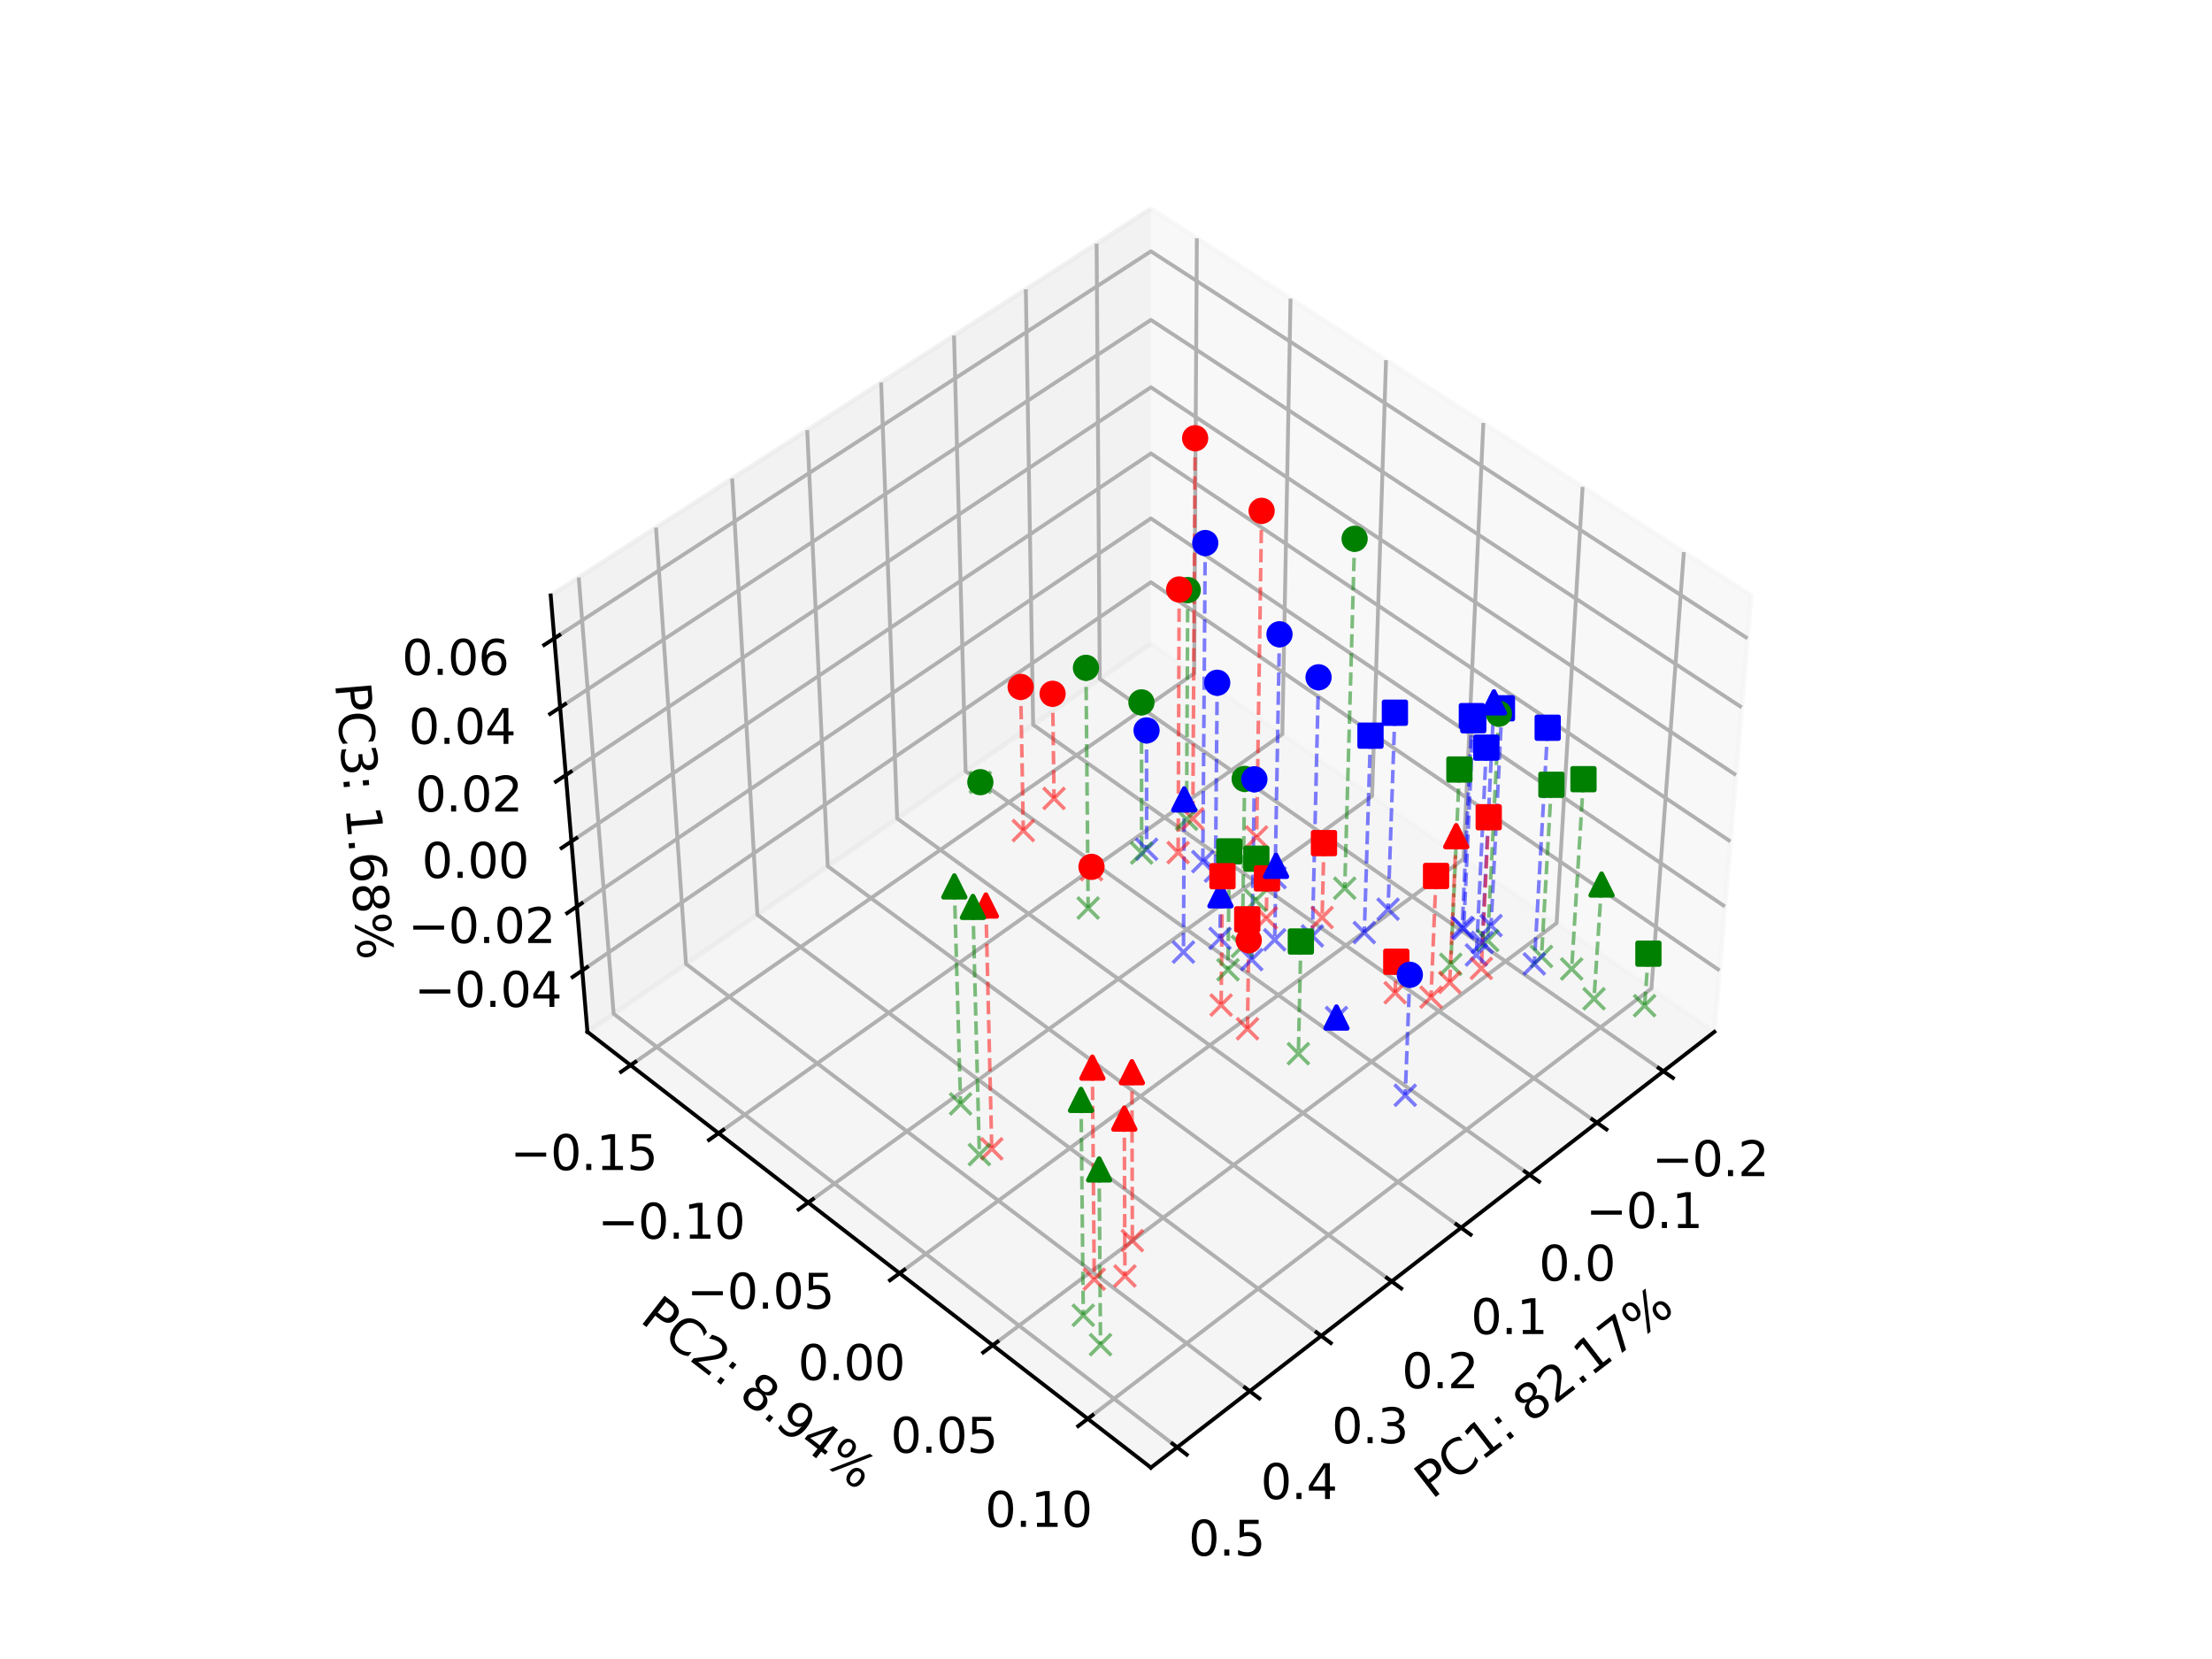 <?xml version="1.0" encoding="utf-8" standalone="no"?>
<!DOCTYPE svg PUBLIC "-//W3C//DTD SVG 1.1//EN"
  "http://www.w3.org/Graphics/SVG/1.1/DTD/svg11.dtd">
<svg xmlns:xlink="http://www.w3.org/1999/xlink" width="460.8pt" height="345.6pt" viewBox="0 0 460.8 345.6" xmlns="http://www.w3.org/2000/svg" version="1.1">
 <defs>
  <style type="text/css">*{stroke-linejoin: round; stroke-linecap: butt}</style>
 </defs>
 <g id="figure_1">
  <g id="patch_1">
   <path d="M 0 345.6 
L 460.8 345.6 
L 460.8 0 
L 0 0 
z
" style="fill: #ffffff"/>
  </g>
  <g id="patch_2">
   <path d="M 103.104 307.584 
L 369.216 307.584 
L 369.216 41.472 
L 103.104 41.472 
z
" style="fill: #ffffff"/>
  </g>
  <g id="pane3d_1">
   <g id="patch_3">
    <path d="M 239.756 134.075 
L 357.138 214.95 
L 364.79 124.044 
L 239.756 43.466 
" style="fill: #f2f2f2; opacity: 0.5; stroke: #f2f2f2; stroke-linejoin: miter"/>
   </g>
  </g>
  <g id="pane3d_2">
   <g id="patch_4">
    <path d="M 239.756 134.075 
L 122.374 214.95 
L 114.722 124.044 
L 239.756 43.466 
" style="fill: #e6e6e6; opacity: 0.5; stroke: #e6e6e6; stroke-linejoin: miter"/>
   </g>
  </g>
  <g id="pane3d_3">
   <g id="patch_5">
    <path d="M 239.756 134.075 
L 122.374 214.95 
L 239.756 305.73 
L 357.138 214.95 
" style="fill: #ececec; opacity: 0.5; stroke: #ececec; stroke-linejoin: miter"/>
   </g>
  </g>
  <g id="grid3d_1">
   <g id="Line3DCollection_1">
    <path d="M 346.516 223.165 
L 229.102 141.416 
L 228.444 50.756 
" style="fill: none; stroke: #b0b0b0; stroke-width: 0.8"/>
    <path d="M 332.67 233.873 
L 215.224 150.978 
L 213.698 60.259 
" style="fill: none; stroke: #b0b0b0; stroke-width: 0.8"/>
    <path d="M 318.624 244.736 
L 201.156 160.671 
L 198.737 69.901 
" style="fill: none; stroke: #b0b0b0; stroke-width: 0.8"/>
    <path d="M 304.373 255.757 
L 186.894 170.497 
L 183.558 79.683 
" style="fill: none; stroke: #b0b0b0; stroke-width: 0.8"/>
    <path d="M 289.913 266.94 
L 172.435 180.459 
L 168.155 89.609 
" style="fill: none; stroke: #b0b0b0; stroke-width: 0.8"/>
    <path d="M 275.239 278.288 
L 157.775 190.56 
L 152.524 99.683 
" style="fill: none; stroke: #b0b0b0; stroke-width: 0.8"/>
    <path d="M 260.346 289.806 
L 142.908 200.803 
L 136.658 109.907 
" style="fill: none; stroke: #b0b0b0; stroke-width: 0.8"/>
    <path d="M 245.23 301.496 
L 127.831 211.191 
L 120.554 120.286 
" style="fill: none; stroke: #b0b0b0; stroke-width: 0.8"/>
   </g>
  </g>
  <g id="grid3d_2">
   <g id="Line3DCollection_2">
    <path d="M 249.327 49.634 
L 248.771 140.287 
L 131.362 221.901 
" style="fill: none; stroke: #b0b0b0; stroke-width: 0.8"/>
    <path d="M 268.842 62.211 
L 267.137 152.94 
L 149.685 236.071 
" style="fill: none; stroke: #b0b0b0; stroke-width: 0.8"/>
    <path d="M 288.734 75.029 
L 285.835 165.823 
L 168.36 250.514 
" style="fill: none; stroke: #b0b0b0; stroke-width: 0.8"/>
    <path d="M 309.012 88.098 
L 304.876 178.942 
L 187.398 265.237 
" style="fill: none; stroke: #b0b0b0; stroke-width: 0.8"/>
    <path d="M 329.689 101.423 
L 324.269 192.304 
L 206.808 280.249 
" style="fill: none; stroke: #b0b0b0; stroke-width: 0.8"/>
    <path d="M 350.777 115.013 
L 344.024 205.914 
L 226.603 295.557 
" style="fill: none; stroke: #b0b0b0; stroke-width: 0.8"/>
   </g>
  </g>
  <g id="grid3d_3">
   <g id="Line3DCollection_3">
    <path d="M 121.298 202.159 
L 239.756 121.287 
L 358.215 202.159 
" style="fill: none; stroke: #b0b0b0; stroke-width: 0.8"/>
    <path d="M 120.177 188.848 
L 239.756 107.993 
L 359.335 188.848 
" style="fill: none; stroke: #b0b0b0; stroke-width: 0.8"/>
    <path d="M 119.035 175.283 
L 239.756 94.459 
L 360.477 175.283 
" style="fill: none; stroke: #b0b0b0; stroke-width: 0.8"/>
    <path d="M 117.871 161.456 
L 239.756 80.678 
L 361.641 161.456 
" style="fill: none; stroke: #b0b0b0; stroke-width: 0.8"/>
    <path d="M 116.685 147.36 
L 239.756 66.645 
L 362.828 147.36 
" style="fill: none; stroke: #b0b0b0; stroke-width: 0.8"/>
    <path d="M 115.475 132.987 
L 239.756 52.351 
L 364.038 132.987 
" style="fill: none; stroke: #b0b0b0; stroke-width: 0.8"/>
   </g>
  </g>
  <g id="axis3d_1">
   <g id="line2d_1">
    <path d="M 357.138 214.95 
L 239.756 305.73 
" style="fill: none; stroke: #000000; stroke-width: 0.8; stroke-linecap: square"/>
   </g>
   <g id="xtick_1">
    <g id="line2d_2">
     <path d="M 345.522 222.473 
L 348.505 224.55 
" style="fill: none; stroke: #000000; stroke-width: 0.8; stroke-linecap: square"/>
    </g>
    <g id="text_1">
     <!-- −0.2 -->
     <g transform="translate(344.134 245.014) scale(0.1 -0.1)">
      <defs>
       <path id="DejaVuSans-2212" d="M 678 2272 
L 4684 2272 
L 4684 1741 
L 678 1741 
L 678 2272 
z
" transform="scale(0.016)"/>
       <path id="DejaVuSans-30" d="M 2034 4250 
Q 1547 4250 1301 3770 
Q 1056 3291 1056 2328 
Q 1056 1369 1301 889 
Q 1547 409 2034 409 
Q 2525 409 2770 889 
Q 3016 1369 3016 2328 
Q 3016 3291 2770 3770 
Q 2525 4250 2034 4250 
z
M 2034 4750 
Q 2819 4750 3233 4129 
Q 3647 3509 3647 2328 
Q 3647 1150 3233 529 
Q 2819 -91 2034 -91 
Q 1250 -91 836 529 
Q 422 1150 422 2328 
Q 422 3509 836 4129 
Q 1250 4750 2034 4750 
z
" transform="scale(0.016)"/>
       <path id="DejaVuSans-2e" d="M 684 794 
L 1344 794 
L 1344 0 
L 684 0 
L 684 794 
z
" transform="scale(0.016)"/>
       <path id="DejaVuSans-32" d="M 1228 531 
L 3431 531 
L 3431 0 
L 469 0 
L 469 531 
Q 828 903 1448 1529 
Q 2069 2156 2228 2338 
Q 2531 2678 2651 2914 
Q 2772 3150 2772 3378 
Q 2772 3750 2511 3984 
Q 2250 4219 1831 4219 
Q 1534 4219 1204 4116 
Q 875 4013 500 3803 
L 500 4441 
Q 881 4594 1212 4672 
Q 1544 4750 1819 4750 
Q 2544 4750 2975 4387 
Q 3406 4025 3406 3419 
Q 3406 3131 3298 2873 
Q 3191 2616 2906 2266 
Q 2828 2175 2409 1742 
Q 1991 1309 1228 531 
z
" transform="scale(0.016)"/>
      </defs>
      <use xlink:href="#DejaVuSans-2212"/>
      <use xlink:href="#DejaVuSans-30" x="83.789"/>
      <use xlink:href="#DejaVuSans-2e" x="147.412"/>
      <use xlink:href="#DejaVuSans-32" x="179.199"/>
     </g>
    </g>
   </g>
   <g id="xtick_2">
    <g id="line2d_3">
     <path d="M 331.676 233.171 
L 334.661 235.278 
" style="fill: none; stroke: #000000; stroke-width: 0.8; stroke-linecap: square"/>
    </g>
    <g id="text_2">
     <!-- −0.1 -->
     <g transform="translate(330.362 255.821) scale(0.1 -0.1)">
      <defs>
       <path id="DejaVuSans-31" d="M 794 531 
L 1825 531 
L 1825 4091 
L 703 3866 
L 703 4441 
L 1819 4666 
L 2450 4666 
L 2450 531 
L 3481 531 
L 3481 0 
L 794 0 
L 794 531 
z
" transform="scale(0.016)"/>
      </defs>
      <use xlink:href="#DejaVuSans-2212"/>
      <use xlink:href="#DejaVuSans-30" x="83.789"/>
      <use xlink:href="#DejaVuSans-2e" x="147.412"/>
      <use xlink:href="#DejaVuSans-31" x="179.199"/>
     </g>
    </g>
   </g>
   <g id="xtick_3">
    <g id="line2d_4">
     <path d="M 317.629 244.024 
L 320.616 246.161 
" style="fill: none; stroke: #000000; stroke-width: 0.8; stroke-linecap: square"/>
    </g>
    <g id="text_3">
     <!-- 0.0 -->
     <g transform="translate(320.581 266.785) scale(0.1 -0.1)">
      <use xlink:href="#DejaVuSans-30"/>
      <use xlink:href="#DejaVuSans-2e" x="63.623"/>
      <use xlink:href="#DejaVuSans-30" x="95.41"/>
     </g>
    </g>
   </g>
   <g id="xtick_4">
    <g id="line2d_5">
     <path d="M 303.378 255.035 
L 306.366 257.203 
" style="fill: none; stroke: #000000; stroke-width: 0.8; stroke-linecap: square"/>
    </g>
    <g id="text_4">
     <!-- 0.1 -->
     <g transform="translate(306.407 277.908) scale(0.1 -0.1)">
      <use xlink:href="#DejaVuSans-30"/>
      <use xlink:href="#DejaVuSans-2e" x="63.623"/>
      <use xlink:href="#DejaVuSans-31" x="95.41"/>
     </g>
    </g>
   </g>
   <g id="xtick_5">
    <g id="line2d_6">
     <path d="M 288.917 266.207 
L 291.907 268.408 
" style="fill: none; stroke: #000000; stroke-width: 0.8; stroke-linecap: square"/>
    </g>
    <g id="text_5">
     <!-- 0.2 -->
     <g transform="translate(292.024 289.194) scale(0.1 -0.1)">
      <use xlink:href="#DejaVuSans-30"/>
      <use xlink:href="#DejaVuSans-2e" x="63.623"/>
      <use xlink:href="#DejaVuSans-32" x="95.41"/>
     </g>
    </g>
   </g>
   <g id="xtick_6">
    <g id="line2d_7">
     <path d="M 274.243 277.545 
L 277.233 279.778 
" style="fill: none; stroke: #000000; stroke-width: 0.8; stroke-linecap: square"/>
    </g>
    <g id="text_6">
     <!-- 0.3 -->
     <g transform="translate(277.429 300.648) scale(0.1 -0.1)">
      <defs>
       <path id="DejaVuSans-33" d="M 2597 2516 
Q 3050 2419 3304 2112 
Q 3559 1806 3559 1356 
Q 3559 666 3084 287 
Q 2609 -91 1734 -91 
Q 1441 -91 1130 -33 
Q 819 25 488 141 
L 488 750 
Q 750 597 1062 519 
Q 1375 441 1716 441 
Q 2309 441 2620 675 
Q 2931 909 2931 1356 
Q 2931 1769 2642 2001 
Q 2353 2234 1838 2234 
L 1294 2234 
L 1294 2753 
L 1863 2753 
Q 2328 2753 2575 2939 
Q 2822 3125 2822 3475 
Q 2822 3834 2567 4026 
Q 2313 4219 1838 4219 
Q 1578 4219 1281 4162 
Q 984 4106 628 3988 
L 628 4550 
Q 988 4650 1302 4700 
Q 1616 4750 1894 4750 
Q 2613 4750 3031 4423 
Q 3450 4097 3450 3541 
Q 3450 3153 3228 2886 
Q 3006 2619 2597 2516 
z
" transform="scale(0.016)"/>
      </defs>
      <use xlink:href="#DejaVuSans-30"/>
      <use xlink:href="#DejaVuSans-2e" x="63.623"/>
      <use xlink:href="#DejaVuSans-33" x="95.41"/>
     </g>
    </g>
   </g>
   <g id="xtick_7">
    <g id="line2d_8">
     <path d="M 259.35 289.051 
L 262.341 291.318 
" style="fill: none; stroke: #000000; stroke-width: 0.8; stroke-linecap: square"/>
    </g>
    <g id="text_7">
     <!-- 0.4 -->
     <g transform="translate(262.617 312.272) scale(0.1 -0.1)">
      <defs>
       <path id="DejaVuSans-34" d="M 2419 4116 
L 825 1625 
L 2419 1625 
L 2419 4116 
z
M 2253 4666 
L 3047 4666 
L 3047 1625 
L 3713 1625 
L 3713 1100 
L 3047 1100 
L 3047 0 
L 2419 0 
L 2419 1100 
L 313 1100 
L 313 1709 
L 2253 4666 
z
" transform="scale(0.016)"/>
      </defs>
      <use xlink:href="#DejaVuSans-30"/>
      <use xlink:href="#DejaVuSans-2e" x="63.623"/>
      <use xlink:href="#DejaVuSans-34" x="95.41"/>
     </g>
    </g>
   </g>
   <g id="xtick_8">
    <g id="line2d_9">
     <path d="M 244.234 300.73 
L 247.225 303.031 
" style="fill: none; stroke: #000000; stroke-width: 0.8; stroke-linecap: square"/>
    </g>
    <g id="text_8">
     <!-- 0.5 -->
     <g transform="translate(247.582 324.07) scale(0.1 -0.1)">
      <defs>
       <path id="DejaVuSans-35" d="M 691 4666 
L 3169 4666 
L 3169 4134 
L 1269 4134 
L 1269 2991 
Q 1406 3038 1543 3061 
Q 1681 3084 1819 3084 
Q 2600 3084 3056 2656 
Q 3513 2228 3513 1497 
Q 3513 744 3044 326 
Q 2575 -91 1722 -91 
Q 1428 -91 1123 -41 
Q 819 9 494 109 
L 494 744 
Q 775 591 1075 516 
Q 1375 441 1709 441 
Q 2250 441 2565 725 
Q 2881 1009 2881 1497 
Q 2881 1984 2565 2268 
Q 2250 2553 1709 2553 
Q 1456 2553 1204 2497 
Q 953 2441 691 2322 
L 691 4666 
z
" transform="scale(0.016)"/>
      </defs>
      <use xlink:href="#DejaVuSans-30"/>
      <use xlink:href="#DejaVuSans-2e" x="63.623"/>
      <use xlink:href="#DejaVuSans-35" x="95.41"/>
     </g>
    </g>
   </g>
   <g id="text_9">
    <!-- PC1: 82.17% -->
    <g transform="translate(298.293 312.456) rotate(-37.717) scale(0.1 -0.1)">
     <defs>
      <path id="DejaVuSans-50" d="M 1259 4147 
L 1259 2394 
L 2053 2394 
Q 2494 2394 2734 2622 
Q 2975 2850 2975 3272 
Q 2975 3691 2734 3919 
Q 2494 4147 2053 4147 
L 1259 4147 
z
M 628 4666 
L 2053 4666 
Q 2838 4666 3239 4311 
Q 3641 3956 3641 3272 
Q 3641 2581 3239 2228 
Q 2838 1875 2053 1875 
L 1259 1875 
L 1259 0 
L 628 0 
L 628 4666 
z
" transform="scale(0.016)"/>
      <path id="DejaVuSans-43" d="M 4122 4306 
L 4122 3641 
Q 3803 3938 3442 4084 
Q 3081 4231 2675 4231 
Q 1875 4231 1450 3742 
Q 1025 3253 1025 2328 
Q 1025 1406 1450 917 
Q 1875 428 2675 428 
Q 3081 428 3442 575 
Q 3803 722 4122 1019 
L 4122 359 
Q 3791 134 3420 21 
Q 3050 -91 2638 -91 
Q 1578 -91 968 557 
Q 359 1206 359 2328 
Q 359 3453 968 4101 
Q 1578 4750 2638 4750 
Q 3056 4750 3426 4639 
Q 3797 4528 4122 4306 
z
" transform="scale(0.016)"/>
      <path id="DejaVuSans-3a" d="M 750 794 
L 1409 794 
L 1409 0 
L 750 0 
L 750 794 
z
M 750 3309 
L 1409 3309 
L 1409 2516 
L 750 2516 
L 750 3309 
z
" transform="scale(0.016)"/>
      <path id="DejaVuSans-20" transform="scale(0.016)"/>
      <path id="DejaVuSans-38" d="M 2034 2216 
Q 1584 2216 1326 1975 
Q 1069 1734 1069 1313 
Q 1069 891 1326 650 
Q 1584 409 2034 409 
Q 2484 409 2743 651 
Q 3003 894 3003 1313 
Q 3003 1734 2745 1975 
Q 2488 2216 2034 2216 
z
M 1403 2484 
Q 997 2584 770 2862 
Q 544 3141 544 3541 
Q 544 4100 942 4425 
Q 1341 4750 2034 4750 
Q 2731 4750 3128 4425 
Q 3525 4100 3525 3541 
Q 3525 3141 3298 2862 
Q 3072 2584 2669 2484 
Q 3125 2378 3379 2068 
Q 3634 1759 3634 1313 
Q 3634 634 3220 271 
Q 2806 -91 2034 -91 
Q 1263 -91 848 271 
Q 434 634 434 1313 
Q 434 1759 690 2068 
Q 947 2378 1403 2484 
z
M 1172 3481 
Q 1172 3119 1398 2916 
Q 1625 2713 2034 2713 
Q 2441 2713 2670 2916 
Q 2900 3119 2900 3481 
Q 2900 3844 2670 4047 
Q 2441 4250 2034 4250 
Q 1625 4250 1398 4047 
Q 1172 3844 1172 3481 
z
" transform="scale(0.016)"/>
      <path id="DejaVuSans-37" d="M 525 4666 
L 3525 4666 
L 3525 4397 
L 1831 0 
L 1172 0 
L 2766 4134 
L 525 4134 
L 525 4666 
z
" transform="scale(0.016)"/>
      <path id="DejaVuSans-25" d="M 4653 2053 
Q 4381 2053 4226 1822 
Q 4072 1591 4072 1178 
Q 4072 772 4226 539 
Q 4381 306 4653 306 
Q 4919 306 5073 539 
Q 5228 772 5228 1178 
Q 5228 1588 5073 1820 
Q 4919 2053 4653 2053 
z
M 4653 2450 
Q 5147 2450 5437 2106 
Q 5728 1763 5728 1178 
Q 5728 594 5436 251 
Q 5144 -91 4653 -91 
Q 4153 -91 3862 251 
Q 3572 594 3572 1178 
Q 3572 1766 3864 2108 
Q 4156 2450 4653 2450 
z
M 1428 4353 
Q 1159 4353 1004 4120 
Q 850 3888 850 3481 
Q 850 3069 1003 2837 
Q 1156 2606 1428 2606 
Q 1700 2606 1854 2837 
Q 2009 3069 2009 3481 
Q 2009 3884 1853 4118 
Q 1697 4353 1428 4353 
z
M 4250 4750 
L 4750 4750 
L 1831 -91 
L 1331 -91 
L 4250 4750 
z
M 1428 4750 
Q 1922 4750 2215 4408 
Q 2509 4066 2509 3481 
Q 2509 2891 2217 2550 
Q 1925 2209 1428 2209 
Q 931 2209 642 2551 
Q 353 2894 353 3481 
Q 353 4063 643 4406 
Q 934 4750 1428 4750 
z
" transform="scale(0.016)"/>
     </defs>
     <use xlink:href="#DejaVuSans-50"/>
     <use xlink:href="#DejaVuSans-43" x="60.303"/>
     <use xlink:href="#DejaVuSans-31" x="130.127"/>
     <use xlink:href="#DejaVuSans-3a" x="193.75"/>
     <use xlink:href="#DejaVuSans-20" x="227.441"/>
     <use xlink:href="#DejaVuSans-38" x="259.229"/>
     <use xlink:href="#DejaVuSans-32" x="322.852"/>
     <use xlink:href="#DejaVuSans-2e" x="386.475"/>
     <use xlink:href="#DejaVuSans-31" x="418.262"/>
     <use xlink:href="#DejaVuSans-37" x="481.885"/>
     <use xlink:href="#DejaVuSans-25" x="545.508"/>
    </g>
   </g>
  </g>
  <g id="axis3d_2">
   <g id="line2d_10">
    <path d="M 122.374 214.95 
L 239.756 305.73 
" style="fill: none; stroke: #000000; stroke-width: 0.8; stroke-linecap: square"/>
   </g>
   <g id="xtick_9">
    <g id="line2d_11">
     <path d="M 132.355 221.21 
L 129.372 223.283 
" style="fill: none; stroke: #000000; stroke-width: 0.8; stroke-linecap: square"/>
    </g>
    <g id="text_10">
     <!-- −0.15 -->
     <g transform="translate(106.288 243.738) scale(0.1 -0.1)">
      <use xlink:href="#DejaVuSans-2212"/>
      <use xlink:href="#DejaVuSans-30" x="83.789"/>
      <use xlink:href="#DejaVuSans-2e" x="147.412"/>
      <use xlink:href="#DejaVuSans-31" x="179.199"/>
      <use xlink:href="#DejaVuSans-35" x="242.822"/>
     </g>
    </g>
   </g>
   <g id="xtick_10">
    <g id="line2d_12">
     <path d="M 150.679 235.368 
L 147.694 237.481 
" style="fill: none; stroke: #000000; stroke-width: 0.8; stroke-linecap: square"/>
    </g>
    <g id="text_11">
     <!-- −0.10 -->
     <g transform="translate(124.513 258.04) scale(0.1 -0.1)">
      <use xlink:href="#DejaVuSans-2212"/>
      <use xlink:href="#DejaVuSans-30" x="83.789"/>
      <use xlink:href="#DejaVuSans-2e" x="147.412"/>
      <use xlink:href="#DejaVuSans-31" x="179.199"/>
      <use xlink:href="#DejaVuSans-30" x="242.822"/>
     </g>
    </g>
   </g>
   <g id="xtick_11">
    <g id="line2d_13">
     <path d="M 169.355 249.797 
L 166.368 251.951 
" style="fill: none; stroke: #000000; stroke-width: 0.8; stroke-linecap: square"/>
    </g>
    <g id="text_12">
     <!-- −0.05 -->
     <g transform="translate(143.089 272.617) scale(0.1 -0.1)">
      <use xlink:href="#DejaVuSans-2212"/>
      <use xlink:href="#DejaVuSans-30" x="83.789"/>
      <use xlink:href="#DejaVuSans-2e" x="147.412"/>
      <use xlink:href="#DejaVuSans-30" x="179.199"/>
      <use xlink:href="#DejaVuSans-35" x="242.822"/>
     </g>
    </g>
   </g>
   <g id="xtick_12">
    <g id="line2d_14">
     <path d="M 188.393 264.506 
L 185.404 266.702 
" style="fill: none; stroke: #000000; stroke-width: 0.8; stroke-linecap: square"/>
    </g>
    <g id="text_13">
     <!-- 0.00 -->
     <g transform="translate(166.214 287.476) scale(0.1 -0.1)">
      <use xlink:href="#DejaVuSans-30"/>
      <use xlink:href="#DejaVuSans-2e" x="63.623"/>
      <use xlink:href="#DejaVuSans-30" x="95.41"/>
      <use xlink:href="#DejaVuSans-30" x="159.033"/>
     </g>
    </g>
   </g>
   <g id="xtick_13">
    <g id="line2d_15">
     <path d="M 207.804 279.503 
L 204.814 281.742 
" style="fill: none; stroke: #000000; stroke-width: 0.8; stroke-linecap: square"/>
    </g>
    <g id="text_14">
     <!-- 0.05 -->
     <g transform="translate(185.52 302.626) scale(0.1 -0.1)">
      <use xlink:href="#DejaVuSans-30"/>
      <use xlink:href="#DejaVuSans-2e" x="63.623"/>
      <use xlink:href="#DejaVuSans-30" x="95.41"/>
      <use xlink:href="#DejaVuSans-35" x="159.033"/>
     </g>
    </g>
   </g>
   <g id="xtick_14">
    <g id="line2d_16">
     <path d="M 227.599 294.797 
L 224.608 297.08 
" style="fill: none; stroke: #000000; stroke-width: 0.8; stroke-linecap: square"/>
    </g>
    <g id="text_15">
     <!-- 0.10 -->
     <g transform="translate(205.208 318.076) scale(0.1 -0.1)">
      <use xlink:href="#DejaVuSans-30"/>
      <use xlink:href="#DejaVuSans-2e" x="63.623"/>
      <use xlink:href="#DejaVuSans-31" x="95.41"/>
      <use xlink:href="#DejaVuSans-30" x="159.033"/>
     </g>
    </g>
   </g>
   <g id="text_16">
    <!-- PC2: 8.94% -->
    <g transform="translate(133.068 275.218) rotate(-322.283) scale(0.1 -0.1)">
     <defs>
      <path id="DejaVuSans-39" d="M 703 97 
L 703 672 
Q 941 559 1184 500 
Q 1428 441 1663 441 
Q 2288 441 2617 861 
Q 2947 1281 2994 2138 
Q 2813 1869 2534 1725 
Q 2256 1581 1919 1581 
Q 1219 1581 811 2004 
Q 403 2428 403 3163 
Q 403 3881 828 4315 
Q 1253 4750 1959 4750 
Q 2769 4750 3195 4129 
Q 3622 3509 3622 2328 
Q 3622 1225 3098 567 
Q 2575 -91 1691 -91 
Q 1453 -91 1209 -44 
Q 966 3 703 97 
z
M 1959 2075 
Q 2384 2075 2632 2365 
Q 2881 2656 2881 3163 
Q 2881 3666 2632 3958 
Q 2384 4250 1959 4250 
Q 1534 4250 1286 3958 
Q 1038 3666 1038 3163 
Q 1038 2656 1286 2365 
Q 1534 2075 1959 2075 
z
" transform="scale(0.016)"/>
     </defs>
     <use xlink:href="#DejaVuSans-50"/>
     <use xlink:href="#DejaVuSans-43" x="60.303"/>
     <use xlink:href="#DejaVuSans-32" x="130.127"/>
     <use xlink:href="#DejaVuSans-3a" x="193.75"/>
     <use xlink:href="#DejaVuSans-20" x="227.441"/>
     <use xlink:href="#DejaVuSans-38" x="259.229"/>
     <use xlink:href="#DejaVuSans-2e" x="322.852"/>
     <use xlink:href="#DejaVuSans-39" x="354.639"/>
     <use xlink:href="#DejaVuSans-34" x="418.262"/>
     <use xlink:href="#DejaVuSans-25" x="481.885"/>
    </g>
   </g>
  </g>
  <g id="axis3d_3">
   <g id="line2d_17">
    <path d="M 122.374 214.95 
L 114.722 124.044 
" style="fill: none; stroke: #000000; stroke-width: 0.8; stroke-linecap: square"/>
   </g>
   <g id="xtick_15">
    <g id="line2d_18">
     <path d="M 122.3 201.475 
L 119.29 203.53 
" style="fill: none; stroke: #000000; stroke-width: 0.8; stroke-linecap: square"/>
    </g>
    <g id="text_17">
     <!-- −0.04 -->
     <g transform="translate(86.317 209.758) scale(0.1 -0.1)">
      <use xlink:href="#DejaVuSans-2212"/>
      <use xlink:href="#DejaVuSans-30" x="83.789"/>
      <use xlink:href="#DejaVuSans-2e" x="147.412"/>
      <use xlink:href="#DejaVuSans-30" x="179.199"/>
      <use xlink:href="#DejaVuSans-34" x="242.822"/>
     </g>
    </g>
   </g>
   <g id="xtick_16">
    <g id="line2d_19">
     <path d="M 121.189 188.164 
L 118.149 190.219 
" style="fill: none; stroke: #000000; stroke-width: 0.8; stroke-linecap: square"/>
    </g>
    <g id="text_18">
     <!-- −0.02 -->
     <g transform="translate(85.011 196.447) scale(0.1 -0.1)">
      <use xlink:href="#DejaVuSans-2212"/>
      <use xlink:href="#DejaVuSans-30" x="83.789"/>
      <use xlink:href="#DejaVuSans-2e" x="147.412"/>
      <use xlink:href="#DejaVuSans-30" x="179.199"/>
      <use xlink:href="#DejaVuSans-32" x="242.822"/>
     </g>
    </g>
   </g>
   <g id="xtick_17">
    <g id="line2d_20">
     <path d="M 120.058 174.598 
L 116.987 176.654 
" style="fill: none; stroke: #000000; stroke-width: 0.8; stroke-linecap: square"/>
    </g>
    <g id="text_19">
     <!-- 0.00 -->
     <g transform="translate(87.869 182.882) scale(0.1 -0.1)">
      <use xlink:href="#DejaVuSans-30"/>
      <use xlink:href="#DejaVuSans-2e" x="63.623"/>
      <use xlink:href="#DejaVuSans-30" x="95.41"/>
      <use xlink:href="#DejaVuSans-30" x="159.033"/>
     </g>
    </g>
   </g>
   <g id="xtick_18">
    <g id="line2d_21">
     <path d="M 118.904 160.772 
L 115.802 162.828 
" style="fill: none; stroke: #000000; stroke-width: 0.8; stroke-linecap: square"/>
    </g>
    <g id="text_20">
     <!-- 0.02 -->
     <g transform="translate(86.512 169.055) scale(0.1 -0.1)">
      <use xlink:href="#DejaVuSans-30"/>
      <use xlink:href="#DejaVuSans-2e" x="63.623"/>
      <use xlink:href="#DejaVuSans-30" x="95.41"/>
      <use xlink:href="#DejaVuSans-32" x="159.033"/>
     </g>
    </g>
   </g>
   <g id="xtick_19">
    <g id="line2d_22">
     <path d="M 117.728 146.676 
L 114.594 148.731 
" style="fill: none; stroke: #000000; stroke-width: 0.8; stroke-linecap: square"/>
    </g>
    <g id="text_21">
     <!-- 0.04 -->
     <g transform="translate(85.129 154.959) scale(0.1 -0.1)">
      <use xlink:href="#DejaVuSans-30"/>
      <use xlink:href="#DejaVuSans-2e" x="63.623"/>
      <use xlink:href="#DejaVuSans-30" x="95.41"/>
      <use xlink:href="#DejaVuSans-34" x="159.033"/>
     </g>
    </g>
   </g>
   <g id="xtick_20">
    <g id="line2d_23">
     <path d="M 116.529 132.303 
L 113.363 134.358 
" style="fill: none; stroke: #000000; stroke-width: 0.8; stroke-linecap: square"/>
    </g>
    <g id="text_22">
     <!-- 0.06 -->
     <g transform="translate(83.718 140.586) scale(0.1 -0.1)">
      <defs>
       <path id="DejaVuSans-36" d="M 2113 2584 
Q 1688 2584 1439 2293 
Q 1191 2003 1191 1497 
Q 1191 994 1439 701 
Q 1688 409 2113 409 
Q 2538 409 2786 701 
Q 3034 994 3034 1497 
Q 3034 2003 2786 2293 
Q 2538 2584 2113 2584 
z
M 3366 4563 
L 3366 3988 
Q 3128 4100 2886 4159 
Q 2644 4219 2406 4219 
Q 1781 4219 1451 3797 
Q 1122 3375 1075 2522 
Q 1259 2794 1537 2939 
Q 1816 3084 2150 3084 
Q 2853 3084 3261 2657 
Q 3669 2231 3669 1497 
Q 3669 778 3244 343 
Q 2819 -91 2113 -91 
Q 1303 -91 875 529 
Q 447 1150 447 2328 
Q 447 3434 972 4092 
Q 1497 4750 2381 4750 
Q 2619 4750 2861 4703 
Q 3103 4656 3366 4563 
z
" transform="scale(0.016)"/>
      </defs>
      <use xlink:href="#DejaVuSans-30"/>
      <use xlink:href="#DejaVuSans-2e" x="63.623"/>
      <use xlink:href="#DejaVuSans-30" x="95.41"/>
      <use xlink:href="#DejaVuSans-36" x="159.033"/>
     </g>
    </g>
   </g>
   <g id="text_23">
    <!-- PC3: 1.68% -->
    <g transform="translate(69.817 142.42) rotate(-274.812) scale(0.1 -0.1)">
     <use xlink:href="#DejaVuSans-50"/>
     <use xlink:href="#DejaVuSans-43" x="60.303"/>
     <use xlink:href="#DejaVuSans-33" x="130.127"/>
     <use xlink:href="#DejaVuSans-3a" x="193.75"/>
     <use xlink:href="#DejaVuSans-20" x="227.441"/>
     <use xlink:href="#DejaVuSans-31" x="259.229"/>
     <use xlink:href="#DejaVuSans-2e" x="322.852"/>
     <use xlink:href="#DejaVuSans-36" x="354.639"/>
     <use xlink:href="#DejaVuSans-38" x="418.262"/>
     <use xlink:href="#DejaVuSans-25" x="481.885"/>
    </g>
   </g>
  </g>
  <g id="axes_1">
   <g id="line2d_24">
    <path d="M 293.695 203.066 
L 292.732 228.158 
" clip-path="url(#p220f435a6a)" style="fill: none; stroke-dasharray: 2.775,1.2; stroke-dashoffset: 0; stroke: #0000ff; stroke-opacity: 0.5; stroke-width: 0.75"/>
   </g>
   <g id="line2d_25">
    <path d="M 261.311 162.34 
L 260.751 199.907 
" clip-path="url(#p220f435a6a)" style="fill: none; stroke-dasharray: 2.775,1.2; stroke-dashoffset: 0; stroke: #0000ff; stroke-opacity: 0.5; stroke-width: 0.75"/>
   </g>
   <g id="line2d_26">
    <path d="M 238.85 152.155 
L 238.865 176.919 
" clip-path="url(#p220f435a6a)" style="fill: none; stroke-dasharray: 2.775,1.2; stroke-dashoffset: 0; stroke: #0000ff; stroke-opacity: 0.5; stroke-width: 0.75"/>
   </g>
   <g id="line2d_27">
    <path d="M 274.679 141.091 
L 273.397 194.971 
" clip-path="url(#p220f435a6a)" style="fill: none; stroke-dasharray: 2.775,1.2; stroke-dashoffset: 0; stroke: #0000ff; stroke-opacity: 0.5; stroke-width: 0.75"/>
   </g>
   <g id="line2d_28">
    <path d="M 251.075 113.123 
L 250.573 179.49 
" clip-path="url(#p220f435a6a)" style="fill: none; stroke-dasharray: 2.775,1.2; stroke-dashoffset: 0; stroke: #0000ff; stroke-opacity: 0.5; stroke-width: 0.75"/>
   </g>
   <g id="line2d_29">
    <path d="M 253.569 142.229 
L 253.2 181.463 
" clip-path="url(#p220f435a6a)" style="fill: none; stroke-dasharray: 2.775,1.2; stroke-dashoffset: 0; stroke: #0000ff; stroke-opacity: 0.5; stroke-width: 0.75"/>
   </g>
   <g id="line2d_30">
    <path d="M 266.542 132.131 
L 265.623 182.83 
" clip-path="url(#p220f435a6a)" style="fill: none; stroke-dasharray: 2.775,1.2; stroke-dashoffset: 0; stroke: #0000ff; stroke-opacity: 0.5; stroke-width: 0.75"/>
   </g>
   <g id="line2d_31">
    <path d="M 290.585 148.475 
L 289.16 189.404 
" clip-path="url(#p220f435a6a)" style="fill: none; stroke-dasharray: 2.775,1.2; stroke-dashoffset: 0; stroke: #0000ff; stroke-opacity: 0.5; stroke-width: 0.75"/>
   </g>
   <g id="line2d_32">
    <path d="M 306.616 149.178 
L 304.601 193.186 
" clip-path="url(#p220f435a6a)" style="fill: none; stroke-dasharray: 2.775,1.2; stroke-dashoffset: 0; stroke: #0000ff; stroke-opacity: 0.5; stroke-width: 0.75"/>
   </g>
   <g id="line2d_33">
    <path d="M 309.633 155.748 
L 307.557 198.937 
" clip-path="url(#p220f435a6a)" style="fill: none; stroke-dasharray: 2.775,1.2; stroke-dashoffset: 0; stroke: #0000ff; stroke-opacity: 0.5; stroke-width: 0.75"/>
   </g>
   <g id="line2d_34">
    <path d="M 306.911 150.035 
L 304.913 193.444 
" clip-path="url(#p220f435a6a)" style="fill: none; stroke-dasharray: 2.775,1.2; stroke-dashoffset: 0; stroke: #0000ff; stroke-opacity: 0.5; stroke-width: 0.75"/>
   </g>
   <g id="line2d_35">
    <path d="M 285.501 153.25 
L 284.212 194.275 
" clip-path="url(#p220f435a6a)" style="fill: none; stroke-dasharray: 2.775,1.2; stroke-dashoffset: 0; stroke: #0000ff; stroke-opacity: 0.5; stroke-width: 0.75"/>
   </g>
   <g id="line2d_36">
    <path d="M 312.879 147.551 
L 310.614 192.821 
" clip-path="url(#p220f435a6a)" style="fill: none; stroke-dasharray: 2.775,1.2; stroke-dashoffset: 0; stroke: #0000ff; stroke-opacity: 0.5; stroke-width: 0.75"/>
   </g>
   <g id="line2d_37">
    <path d="M 322.415 151.6 
L 319.625 200.802 
" clip-path="url(#p220f435a6a)" style="fill: none; stroke-dasharray: 2.775,1.2; stroke-dashoffset: 0; stroke: #0000ff; stroke-opacity: 0.5; stroke-width: 0.75"/>
   </g>
   <g id="line2d_38">
    <path d="M 311.213 146.316 
L 308.77 196.32 
" clip-path="url(#p220f435a6a)" style="fill: none; stroke-dasharray: 2.775,1.2; stroke-dashoffset: 0; stroke: #0000ff; stroke-opacity: 0.5; stroke-width: 0.75"/>
   </g>
   <g id="line2d_39">
    <path d="M 278.411 211.967 
L 278.411 211.967 
" clip-path="url(#p220f435a6a)" style="fill: none; stroke-dasharray: 2.775,1.2; stroke-dashoffset: 0; stroke: #0000ff; stroke-opacity: 0.5; stroke-width: 0.75"/>
   </g>
   <g id="line2d_40">
    <path d="M 254.243 186.516 
L 254.151 195.481 
" clip-path="url(#p220f435a6a)" style="fill: none; stroke-dasharray: 2.775,1.2; stroke-dashoffset: 0; stroke: #0000ff; stroke-opacity: 0.5; stroke-width: 0.75"/>
   </g>
   <g id="line2d_41">
    <path d="M 265.822 180.366 
L 265.54 195.778 
" clip-path="url(#p220f435a6a)" style="fill: none; stroke-dasharray: 2.775,1.2; stroke-dashoffset: 0; stroke: #0000ff; stroke-opacity: 0.5; stroke-width: 0.75"/>
   </g>
   <g id="line2d_42">
    <path d="M 246.695 166.518 
L 246.542 198.34 
" clip-path="url(#p220f435a6a)" style="fill: none; stroke-dasharray: 2.775,1.2; stroke-dashoffset: 0; stroke: #0000ff; stroke-opacity: 0.5; stroke-width: 0.75"/>
   </g>
   <g id="line2d_43">
    <path d="M 259.281 162.259 
L 258.81 197.151 
" clip-path="url(#p220f435a6a)" style="fill: none; stroke-dasharray: 2.775,1.2; stroke-dashoffset: 0; stroke: #008000; stroke-opacity: 0.5; stroke-width: 0.75"/>
   </g>
   <g id="line2d_44">
    <path d="M 204.225 162.94 
L 204.226 162.976 
" clip-path="url(#p220f435a6a)" style="fill: none; stroke-dasharray: 2.775,1.2; stroke-dashoffset: 0; stroke: #008000; stroke-opacity: 0.5; stroke-width: 0.75"/>
   </g>
   <g id="line2d_45">
    <path d="M 226.226 139.12 
L 226.686 189.156 
" clip-path="url(#p220f435a6a)" style="fill: none; stroke-dasharray: 2.775,1.2; stroke-dashoffset: 0; stroke: #008000; stroke-opacity: 0.5; stroke-width: 0.75"/>
   </g>
   <g id="line2d_46">
    <path d="M 237.784 146.318 
L 237.827 177.703 
" clip-path="url(#p220f435a6a)" style="fill: none; stroke-dasharray: 2.775,1.2; stroke-dashoffset: 0; stroke: #008000; stroke-opacity: 0.5; stroke-width: 0.75"/>
   </g>
   <g id="line2d_47">
    <path d="M 247.433 122.92 
L 247.186 170.674 
" clip-path="url(#p220f435a6a)" style="fill: none; stroke-dasharray: 2.775,1.2; stroke-dashoffset: 0; stroke: #008000; stroke-opacity: 0.5; stroke-width: 0.75"/>
   </g>
   <g id="line2d_48">
    <path d="M 282.193 112.241 
L 280.13 185.027 
" clip-path="url(#p220f435a6a)" style="fill: none; stroke-dasharray: 2.775,1.2; stroke-dashoffset: 0; stroke: #008000; stroke-opacity: 0.5; stroke-width: 0.75"/>
   </g>
   <g id="line2d_49">
    <path d="M 312.254 148.679 
L 309.909 195.919 
" clip-path="url(#p220f435a6a)" style="fill: none; stroke-dasharray: 2.775,1.2; stroke-dashoffset: 0; stroke: #008000; stroke-opacity: 0.5; stroke-width: 0.75"/>
   </g>
   <g id="line2d_50">
    <path d="M 343.394 198.67 
L 342.599 209.498 
" clip-path="url(#p220f435a6a)" style="fill: none; stroke-dasharray: 2.775,1.2; stroke-dashoffset: 0; stroke: #008000; stroke-opacity: 0.5; stroke-width: 0.75"/>
   </g>
   <g id="line2d_51">
    <path d="M 304.021 160.301 
L 302.221 200.888 
" clip-path="url(#p220f435a6a)" style="fill: none; stroke-dasharray: 2.775,1.2; stroke-dashoffset: 0; stroke: #008000; stroke-opacity: 0.5; stroke-width: 0.75"/>
   </g>
   <g id="line2d_52">
    <path d="M 261.723 178.885 
L 261.59 187.578 
" clip-path="url(#p220f435a6a)" style="fill: none; stroke-dasharray: 2.775,1.2; stroke-dashoffset: 0; stroke: #008000; stroke-opacity: 0.5; stroke-width: 0.75"/>
   </g>
   <g id="line2d_53">
    <path d="M 256.09 177.355 
L 255.809 202.012 
" clip-path="url(#p220f435a6a)" style="fill: none; stroke-dasharray: 2.775,1.2; stroke-dashoffset: 0; stroke: #008000; stroke-opacity: 0.5; stroke-width: 0.75"/>
   </g>
   <g id="line2d_54">
    <path d="M 270.994 196.136 
L 270.477 219.5 
" clip-path="url(#p220f435a6a)" style="fill: none; stroke-dasharray: 2.775,1.2; stroke-dashoffset: 0; stroke: #008000; stroke-opacity: 0.5; stroke-width: 0.75"/>
   </g>
   <g id="line2d_55">
    <path d="M 329.868 162.317 
L 327.406 201.849 
" clip-path="url(#p220f435a6a)" style="fill: none; stroke-dasharray: 2.775,1.2; stroke-dashoffset: 0; stroke: #008000; stroke-opacity: 0.5; stroke-width: 0.75"/>
   </g>
   <g id="line2d_56">
    <path d="M 323.188 163.484 
L 321.125 199.249 
" clip-path="url(#p220f435a6a)" style="fill: none; stroke-dasharray: 2.775,1.2; stroke-dashoffset: 0; stroke: #008000; stroke-opacity: 0.5; stroke-width: 0.75"/>
   </g>
   <g id="line2d_57">
    <path d="M 333.632 184.269 
L 332.065 208.064 
" clip-path="url(#p220f435a6a)" style="fill: none; stroke-dasharray: 2.775,1.2; stroke-dashoffset: 0; stroke: #008000; stroke-opacity: 0.5; stroke-width: 0.75"/>
   </g>
   <g id="line2d_58">
    <path d="M 198.805 184.661 
L 200.107 229.963 
" clip-path="url(#p220f435a6a)" style="fill: none; stroke-dasharray: 2.775,1.2; stroke-dashoffset: 0; stroke: #008000; stroke-opacity: 0.5; stroke-width: 0.75"/>
   </g>
   <g id="line2d_59">
    <path d="M 202.678 188.926 
L 204.024 240.521 
" clip-path="url(#p220f435a6a)" style="fill: none; stroke-dasharray: 2.775,1.2; stroke-dashoffset: 0; stroke: #008000; stroke-opacity: 0.5; stroke-width: 0.75"/>
   </g>
   <g id="line2d_60">
    <path d="M 225.198 229.127 
L 225.672 273.989 
" clip-path="url(#p220f435a6a)" style="fill: none; stroke-dasharray: 2.775,1.2; stroke-dashoffset: 0; stroke: #008000; stroke-opacity: 0.5; stroke-width: 0.75"/>
   </g>
   <g id="line2d_61">
    <path d="M 228.971 243.618 
L 229.259 280.117 
" clip-path="url(#p220f435a6a)" style="fill: none; stroke-dasharray: 2.775,1.2; stroke-dashoffset: 0; stroke: #008000; stroke-opacity: 0.5; stroke-width: 0.75"/>
   </g>
   <g id="line2d_62">
    <path d="M 260.141 195.878 
L 259.875 214.308 
" clip-path="url(#p220f435a6a)" style="fill: none; stroke-dasharray: 2.775,1.2; stroke-dashoffset: 0; stroke: #ff0000; stroke-opacity: 0.5; stroke-width: 0.75"/>
   </g>
   <g id="line2d_63">
    <path d="M 227.381 180.581 
L 227.386 181.168 
" clip-path="url(#p220f435a6a)" style="fill: none; stroke-dasharray: 2.775,1.2; stroke-dashoffset: 0; stroke: #ff0000; stroke-opacity: 0.5; stroke-width: 0.75"/>
   </g>
   <g id="line2d_64">
    <path d="M 219.276 144.529 
L 219.58 166.328 
" clip-path="url(#p220f435a6a)" style="fill: none; stroke-dasharray: 2.775,1.2; stroke-dashoffset: 0; stroke: #ff0000; stroke-opacity: 0.5; stroke-width: 0.75"/>
   </g>
   <g id="line2d_65">
    <path d="M 212.62 143.093 
L 213.174 173.018 
" clip-path="url(#p220f435a6a)" style="fill: none; stroke-dasharray: 2.775,1.2; stroke-dashoffset: 0; stroke: #ff0000; stroke-opacity: 0.5; stroke-width: 0.75"/>
   </g>
   <g id="line2d_66">
    <path d="M 245.647 122.798 
L 245.43 177.609 
" clip-path="url(#p220f435a6a)" style="fill: none; stroke-dasharray: 2.775,1.2; stroke-dashoffset: 0; stroke: #ff0000; stroke-opacity: 0.5; stroke-width: 0.75"/>
   </g>
   <g id="line2d_67">
    <path d="M 248.971 91.292 
L 248.49 170.548 
" clip-path="url(#p220f435a6a)" style="fill: none; stroke-dasharray: 2.775,1.2; stroke-dashoffset: 0; stroke: #ff0000; stroke-opacity: 0.5; stroke-width: 0.75"/>
   </g>
   <g id="line2d_68">
    <path d="M 262.821 106.412 
L 261.778 174.351 
" clip-path="url(#p220f435a6a)" style="fill: none; stroke-dasharray: 2.775,1.2; stroke-dashoffset: 0; stroke: #ff0000; stroke-opacity: 0.5; stroke-width: 0.75"/>
   </g>
   <g id="line2d_69">
    <path d="M 310.129 170.248 
L 308.59 201.726 
" clip-path="url(#p220f435a6a)" style="fill: none; stroke-dasharray: 2.775,1.2; stroke-dashoffset: 0; stroke: #ff0000; stroke-opacity: 0.5; stroke-width: 0.75"/>
   </g>
   <g id="line2d_70">
    <path d="M 275.808 175.639 
L 275.418 191.135 
" clip-path="url(#p220f435a6a)" style="fill: none; stroke-dasharray: 2.775,1.2; stroke-dashoffset: 0; stroke: #ff0000; stroke-opacity: 0.5; stroke-width: 0.75"/>
   </g>
   <g id="line2d_71">
    <path d="M 263.937 182.99 
L 263.797 191.222 
" clip-path="url(#p220f435a6a)" style="fill: none; stroke-dasharray: 2.775,1.2; stroke-dashoffset: 0; stroke: #ff0000; stroke-opacity: 0.5; stroke-width: 0.75"/>
   </g>
   <g id="line2d_72">
    <path d="M 259.83 191.522 
L 259.791 194.231 
" clip-path="url(#p220f435a6a)" style="fill: none; stroke-dasharray: 2.775,1.2; stroke-dashoffset: 0; stroke: #ff0000; stroke-opacity: 0.5; stroke-width: 0.75"/>
   </g>
   <g id="line2d_73">
    <path d="M 254.665 182.529 
L 254.384 209.374 
" clip-path="url(#p220f435a6a)" style="fill: none; stroke-dasharray: 2.775,1.2; stroke-dashoffset: 0; stroke: #ff0000; stroke-opacity: 0.5; stroke-width: 0.75"/>
   </g>
   <g id="line2d_74">
    <path d="M 299.156 182.477 
L 298.105 207.734 
" clip-path="url(#p220f435a6a)" style="fill: none; stroke-dasharray: 2.775,1.2; stroke-dashoffset: 0; stroke: #ff0000; stroke-opacity: 0.5; stroke-width: 0.75"/>
   </g>
   <g id="line2d_75">
    <path d="M 290.871 200.351 
L 290.637 206.803 
" clip-path="url(#p220f435a6a)" style="fill: none; stroke-dasharray: 2.775,1.2; stroke-dashoffset: 0; stroke: #ff0000; stroke-opacity: 0.5; stroke-width: 0.75"/>
   </g>
   <g id="line2d_76">
    <path d="M 303.353 174.186 
L 302.003 204.639 
" clip-path="url(#p220f435a6a)" style="fill: none; stroke-dasharray: 2.775,1.2; stroke-dashoffset: 0; stroke: #ff0000; stroke-opacity: 0.5; stroke-width: 0.75"/>
   </g>
   <g id="line2d_77">
    <path d="M 227.564 222.407 
L 227.952 266.48 
" clip-path="url(#p220f435a6a)" style="fill: none; stroke-dasharray: 2.775,1.2; stroke-dashoffset: 0; stroke: #ff0000; stroke-opacity: 0.5; stroke-width: 0.75"/>
   </g>
   <g id="line2d_78">
    <path d="M 234.213 233.021 
L 234.345 265.81 
" clip-path="url(#p220f435a6a)" style="fill: none; stroke-dasharray: 2.775,1.2; stroke-dashoffset: 0; stroke: #ff0000; stroke-opacity: 0.5; stroke-width: 0.75"/>
   </g>
   <g id="line2d_79">
    <path d="M 235.793 223.359 
L 235.893 258.442 
" clip-path="url(#p220f435a6a)" style="fill: none; stroke-dasharray: 2.775,1.2; stroke-dashoffset: 0; stroke: #ff0000; stroke-opacity: 0.5; stroke-width: 0.75"/>
   </g>
   <g id="line2d_80">
    <path d="M 205.379 188.634 
L 206.605 239.324 
" clip-path="url(#p220f435a6a)" style="fill: none; stroke-dasharray: 2.775,1.2; stroke-dashoffset: 0; stroke: #ff0000; stroke-opacity: 0.5; stroke-width: 0.75"/>
   </g>
   <g id="Path3DCollection_1">
    <defs>
     <path id="m2b04f4fc38" d="M -2.236 2.236 
L 2.236 -2.236 
M -2.236 -2.236 
L 2.236 2.236 
" style="stroke: #008000; stroke-opacity: 0.5; stroke-width: 0.75"/>
    </defs>
    <g clip-path="url(#p220f435a6a)">
     <use xlink:href="#m2b04f4fc38" x="204.226" y="162.976" style="fill: #008000; fill-opacity: 0.5; stroke: #008000; stroke-opacity: 0.5; stroke-width: 0.75"/>
    </g>
   </g>
   <g id="Path3DCollection_2">
    <defs>
     <path id="mb54f3b2825" d="M 0 2.236 
C 0.593 2.236 1.162 2 1.581 1.581 
C 2 1.162 2.236 0.593 2.236 0 
C 2.236 -0.593 2 -1.162 1.581 -1.581 
C 1.162 -2 0.593 -2.236 0 -2.236 
C -0.593 -2.236 -1.162 -2 -1.581 -1.581 
C -2 -1.162 -2.236 -0.593 -2.236 0 
C -2.236 0.593 -2 1.162 -1.581 1.581 
C -1.162 2 -0.593 2.236 0 2.236 
z
" style="stroke: #008000"/>
    </defs>
    <g clip-path="url(#p220f435a6a)">
     <use xlink:href="#mb54f3b2825" x="204.225" y="162.94" style="fill: #008000; stroke: #008000"/>
    </g>
   </g>
   <g id="Path3DCollection_3">
    <defs>
     <path id="m5bd0612842" d="M -2.236 2.236 
L 2.236 -2.236 
M -2.236 -2.236 
L 2.236 2.236 
" style="stroke: #ff0000; stroke-opacity: 0.5; stroke-width: 0.75"/>
    </defs>
    <g clip-path="url(#p220f435a6a)">
     <use xlink:href="#m5bd0612842" x="219.58" y="166.328" style="fill: #ff0000; fill-opacity: 0.5; stroke: #ff0000; stroke-opacity: 0.5; stroke-width: 0.75"/>
    </g>
   </g>
   <g id="Path3DCollection_4">
    <g clip-path="url(#p220f435a6a)">
     <use xlink:href="#m5bd0612842" x="248.49" y="170.548" style="fill: #ff0000; fill-opacity: 0.5; stroke: #ff0000; stroke-opacity: 0.5; stroke-width: 0.75"/>
    </g>
   </g>
   <g id="Path3DCollection_5">
    <g clip-path="url(#p220f435a6a)">
     <use xlink:href="#m2b04f4fc38" x="247.186" y="170.674" style="fill: #008000; fill-opacity: 0.5; stroke: #008000; stroke-opacity: 0.5; stroke-width: 0.75"/>
    </g>
   </g>
   <g id="Path3DCollection_6">
    <g clip-path="url(#p220f435a6a)">
     <use xlink:href="#m5bd0612842" x="213.174" y="173.018" style="fill: #ff0000; fill-opacity: 0.5; stroke: #ff0000; stroke-opacity: 0.5; stroke-width: 0.75"/>
    </g>
   </g>
   <g id="Path3DCollection_7">
    <g clip-path="url(#p220f435a6a)">
     <use xlink:href="#m5bd0612842" x="261.778" y="174.351" style="fill: #ff0000; fill-opacity: 0.5; stroke: #ff0000; stroke-opacity: 0.5; stroke-width: 0.75"/>
    </g>
   </g>
   <g id="Path3DCollection_8">
    <defs>
     <path id="mc7bc3eb907" d="M -2.236 2.236 
L 2.236 -2.236 
M -2.236 -2.236 
L 2.236 2.236 
" style="stroke: #0000ff; stroke-opacity: 0.5; stroke-width: 0.75"/>
    </defs>
    <g clip-path="url(#p220f435a6a)">
     <use xlink:href="#mc7bc3eb907" x="238.865" y="176.919" style="fill: #0000ff; fill-opacity: 0.5; stroke: #0000ff; stroke-opacity: 0.5; stroke-width: 0.75"/>
    </g>
   </g>
   <g id="Path3DCollection_9">
    <g clip-path="url(#p220f435a6a)">
     <use xlink:href="#m5bd0612842" x="245.43" y="177.609" style="fill: #ff0000; fill-opacity: 0.5; stroke: #ff0000; stroke-opacity: 0.5; stroke-width: 0.75"/>
    </g>
   </g>
   <g id="Path3DCollection_10">
    <g clip-path="url(#p220f435a6a)">
     <use xlink:href="#m2b04f4fc38" x="237.827" y="177.703" style="fill: #008000; fill-opacity: 0.5; stroke: #008000; stroke-opacity: 0.5; stroke-width: 0.75"/>
    </g>
   </g>
   <g id="Path3DCollection_11">
    <g clip-path="url(#p220f435a6a)">
     <use xlink:href="#mc7bc3eb907" x="250.573" y="179.49" style="fill: #0000ff; fill-opacity: 0.5; stroke: #0000ff; stroke-opacity: 0.5; stroke-width: 0.75"/>
    </g>
   </g>
   <g id="Path3DCollection_12">
    <g clip-path="url(#p220f435a6a)">
     <use xlink:href="#m5bd0612842" x="227.386" y="181.168" style="fill: #ff0000; fill-opacity: 0.5; stroke: #ff0000; stroke-opacity: 0.5; stroke-width: 0.75"/>
    </g>
   </g>
   <g id="Path3DCollection_13">
    <g clip-path="url(#p220f435a6a)">
     <use xlink:href="#mc7bc3eb907" x="253.2" y="181.463" style="fill: #0000ff; fill-opacity: 0.5; stroke: #0000ff; stroke-opacity: 0.5; stroke-width: 0.75"/>
    </g>
   </g>
   <g id="Path3DCollection_14">
    <defs>
     <path id="m98ed0fa49f" d="M 0 2.236 
C 0.593 2.236 1.162 2 1.581 1.581 
C 2 1.162 2.236 0.593 2.236 0 
C 2.236 -0.593 2 -1.162 1.581 -1.581 
C 1.162 -2 0.593 -2.236 0 -2.236 
C -0.593 -2.236 -1.162 -2 -1.581 -1.581 
C -2 -1.162 -2.236 -0.593 -2.236 0 
C -2.236 0.593 -2 1.162 -1.581 1.581 
C -1.162 2 -0.593 2.236 0 2.236 
z
" style="stroke: #ff0000"/>
    </defs>
    <g clip-path="url(#p220f435a6a)">
     <use xlink:href="#m98ed0fa49f" x="227.381" y="180.581" style="fill: #ff0000; stroke: #ff0000"/>
    </g>
   </g>
   <g id="Path3DCollection_15">
    <g clip-path="url(#p220f435a6a)">
     <use xlink:href="#mc7bc3eb907" x="265.623" y="182.83" style="fill: #0000ff; fill-opacity: 0.5; stroke: #0000ff; stroke-opacity: 0.5; stroke-width: 0.75"/>
    </g>
   </g>
   <g id="Path3DCollection_16">
    <g clip-path="url(#p220f435a6a)">
     <use xlink:href="#m2b04f4fc38" x="280.13" y="185.027" style="fill: #008000; fill-opacity: 0.5; stroke: #008000; stroke-opacity: 0.5; stroke-width: 0.75"/>
    </g>
   </g>
   <g id="Path3DCollection_17">
    <g clip-path="url(#p220f435a6a)">
     <use xlink:href="#m2b04f4fc38" x="261.59" y="187.578" style="fill: #008000; fill-opacity: 0.5; stroke: #008000; stroke-opacity: 0.5; stroke-width: 0.75"/>
    </g>
   </g>
   <g id="Path3DCollection_18">
    <g clip-path="url(#p220f435a6a)">
     <use xlink:href="#m98ed0fa49f" x="219.276" y="144.529" style="fill: #ff0000; stroke: #ff0000"/>
    </g>
   </g>
   <g id="Path3DCollection_19">
    <g clip-path="url(#p220f435a6a)">
     <use xlink:href="#m2b04f4fc38" x="226.686" y="189.156" style="fill: #008000; fill-opacity: 0.5; stroke: #008000; stroke-opacity: 0.5; stroke-width: 0.75"/>
    </g>
   </g>
   <g id="Path3DCollection_20">
    <g clip-path="url(#p220f435a6a)">
     <use xlink:href="#mc7bc3eb907" x="289.16" y="189.404" style="fill: #0000ff; fill-opacity: 0.5; stroke: #0000ff; stroke-opacity: 0.5; stroke-width: 0.75"/>
    </g>
   </g>
   <g id="Path3DCollection_21">
    <g clip-path="url(#p220f435a6a)">
     <use xlink:href="#m5bd0612842" x="275.418" y="191.135" style="fill: #ff0000; fill-opacity: 0.5; stroke: #ff0000; stroke-opacity: 0.5; stroke-width: 0.75"/>
    </g>
   </g>
   <g id="Path3DCollection_22">
    <g clip-path="url(#p220f435a6a)">
     <use xlink:href="#m5bd0612842" x="263.797" y="191.222" style="fill: #ff0000; fill-opacity: 0.5; stroke: #ff0000; stroke-opacity: 0.5; stroke-width: 0.75"/>
    </g>
   </g>
   <g id="Path3DCollection_23">
    <g clip-path="url(#p220f435a6a)">
     <use xlink:href="#mc7bc3eb907" x="310.614" y="192.821" style="fill: #0000ff; fill-opacity: 0.5; stroke: #0000ff; stroke-opacity: 0.5; stroke-width: 0.75"/>
    </g>
   </g>
   <g id="Path3DCollection_24">
    <g clip-path="url(#p220f435a6a)">
     <use xlink:href="#mc7bc3eb907" x="304.601" y="193.186" style="fill: #0000ff; fill-opacity: 0.5; stroke: #0000ff; stroke-opacity: 0.5; stroke-width: 0.75"/>
    </g>
   </g>
   <g id="Path3DCollection_25">
    <g clip-path="url(#p220f435a6a)">
     <use xlink:href="#mc7bc3eb907" x="304.913" y="193.444" style="fill: #0000ff; fill-opacity: 0.5; stroke: #0000ff; stroke-opacity: 0.5; stroke-width: 0.75"/>
    </g>
   </g>
   <g id="Path3DCollection_26">
    <g clip-path="url(#p220f435a6a)">
     <use xlink:href="#m5bd0612842" x="259.791" y="194.231" style="fill: #ff0000; fill-opacity: 0.5; stroke: #ff0000; stroke-opacity: 0.5; stroke-width: 0.75"/>
    </g>
   </g>
   <g id="Path3DCollection_27">
    <g clip-path="url(#p220f435a6a)">
     <use xlink:href="#mc7bc3eb907" x="284.212" y="194.275" style="fill: #0000ff; fill-opacity: 0.5; stroke: #0000ff; stroke-opacity: 0.5; stroke-width: 0.75"/>
    </g>
   </g>
   <g id="Path3DCollection_28">
    <g clip-path="url(#p220f435a6a)">
     <use xlink:href="#mc7bc3eb907" x="273.397" y="194.971" style="fill: #0000ff; fill-opacity: 0.5; stroke: #0000ff; stroke-opacity: 0.5; stroke-width: 0.75"/>
    </g>
   </g>
   <g id="Path3DCollection_29">
    <g clip-path="url(#p220f435a6a)">
     <use xlink:href="#mc7bc3eb907" x="254.151" y="195.481" style="fill: #0000ff; fill-opacity: 0.5; stroke: #0000ff; stroke-opacity: 0.5; stroke-width: 0.75"/>
    </g>
   </g>
   <g id="Path3DCollection_30">
    <g clip-path="url(#p220f435a6a)">
     <use xlink:href="#mc7bc3eb907" x="265.54" y="195.778" style="fill: #0000ff; fill-opacity: 0.5; stroke: #0000ff; stroke-opacity: 0.5; stroke-width: 0.75"/>
    </g>
   </g>
   <g id="Path3DCollection_31">
    <g clip-path="url(#p220f435a6a)">
     <use xlink:href="#m2b04f4fc38" x="309.909" y="195.919" style="fill: #008000; fill-opacity: 0.5; stroke: #008000; stroke-opacity: 0.5; stroke-width: 0.75"/>
    </g>
   </g>
   <g id="Path3DCollection_32">
    <g clip-path="url(#p220f435a6a)">
     <use xlink:href="#mc7bc3eb907" x="308.77" y="196.32" style="fill: #0000ff; fill-opacity: 0.5; stroke: #0000ff; stroke-opacity: 0.5; stroke-width: 0.75"/>
    </g>
   </g>
   <g id="Path3DCollection_33">
    <defs>
     <path id="maf22a52381" d="M -2.236 2.236 
L 2.236 2.236 
L 2.236 -2.236 
L -2.236 -2.236 
z
" style="stroke: #008000"/>
    </defs>
    <g clip-path="url(#p220f435a6a)">
     <use xlink:href="#maf22a52381" x="261.723" y="178.885" style="fill: #008000; stroke: #008000"/>
    </g>
   </g>
   <g id="Path3DCollection_34">
    <defs>
     <path id="md9bede1949" d="M -2.236 2.236 
L 2.236 2.236 
L 2.236 -2.236 
L -2.236 -2.236 
z
" style="stroke: #ff0000"/>
    </defs>
    <g clip-path="url(#p220f435a6a)">
     <use xlink:href="#md9bede1949" x="259.83" y="191.522" style="fill: #ff0000; stroke: #ff0000"/>
    </g>
   </g>
   <g id="Path3DCollection_35">
    <g clip-path="url(#p220f435a6a)">
     <use xlink:href="#m2b04f4fc38" x="258.81" y="197.151" style="fill: #008000; fill-opacity: 0.5; stroke: #008000; stroke-opacity: 0.5; stroke-width: 0.75"/>
    </g>
   </g>
   <g id="Path3DCollection_36">
    <g clip-path="url(#p220f435a6a)">
     <use xlink:href="#mc7bc3eb907" x="246.542" y="198.34" style="fill: #0000ff; fill-opacity: 0.5; stroke: #0000ff; stroke-opacity: 0.5; stroke-width: 0.75"/>
    </g>
   </g>
   <g id="Path3DCollection_37">
    <g clip-path="url(#p220f435a6a)">
     <use xlink:href="#mc7bc3eb907" x="307.557" y="198.937" style="fill: #0000ff; fill-opacity: 0.5; stroke: #0000ff; stroke-opacity: 0.5; stroke-width: 0.75"/>
    </g>
   </g>
   <g id="Path3DCollection_38">
    <g clip-path="url(#p220f435a6a)">
     <use xlink:href="#m2b04f4fc38" x="321.125" y="199.249" style="fill: #008000; fill-opacity: 0.5; stroke: #008000; stroke-opacity: 0.5; stroke-width: 0.75"/>
    </g>
   </g>
   <g id="Path3DCollection_39">
    <g clip-path="url(#p220f435a6a)">
     <use xlink:href="#md9bede1949" x="263.937" y="182.99" style="fill: #ff0000; stroke: #ff0000"/>
    </g>
   </g>
   <g id="Path3DCollection_40">
    <g clip-path="url(#p220f435a6a)">
     <use xlink:href="#mc7bc3eb907" x="260.751" y="199.907" style="fill: #0000ff; fill-opacity: 0.5; stroke: #0000ff; stroke-opacity: 0.5; stroke-width: 0.75"/>
    </g>
   </g>
   <g id="Path3DCollection_41">
    <g clip-path="url(#p220f435a6a)">
     <use xlink:href="#mc7bc3eb907" x="319.625" y="200.802" style="fill: #0000ff; fill-opacity: 0.5; stroke: #0000ff; stroke-opacity: 0.5; stroke-width: 0.75"/>
    </g>
   </g>
   <g id="Path3DCollection_42">
    <g clip-path="url(#p220f435a6a)">
     <use xlink:href="#m2b04f4fc38" x="302.221" y="200.888" style="fill: #008000; fill-opacity: 0.5; stroke: #008000; stroke-opacity: 0.5; stroke-width: 0.75"/>
    </g>
   </g>
   <g id="Path3DCollection_43">
    <g clip-path="url(#p220f435a6a)">
     <use xlink:href="#m5bd0612842" x="308.59" y="201.726" style="fill: #ff0000; fill-opacity: 0.5; stroke: #ff0000; stroke-opacity: 0.5; stroke-width: 0.75"/>
    </g>
   </g>
   <g id="Path3DCollection_44">
    <g clip-path="url(#p220f435a6a)">
     <use xlink:href="#m2b04f4fc38" x="327.406" y="201.849" style="fill: #008000; fill-opacity: 0.5; stroke: #008000; stroke-opacity: 0.5; stroke-width: 0.75"/>
    </g>
   </g>
   <g id="Path3DCollection_45">
    <defs>
     <path id="m63a2251bdf" d="M 0 2.236 
C 0.593 2.236 1.162 2 1.581 1.581 
C 2 1.162 2.236 0.593 2.236 0 
C 2.236 -0.593 2 -1.162 1.581 -1.581 
C 1.162 -2 0.593 -2.236 0 -2.236 
C -0.593 -2.236 -1.162 -2 -1.581 -1.581 
C -2 -1.162 -2.236 -0.593 -2.236 0 
C -2.236 0.593 -2 1.162 -1.581 1.581 
C -1.162 2 -0.593 2.236 0 2.236 
z
" style="stroke: #0000ff"/>
    </defs>
    <g clip-path="url(#p220f435a6a)">
     <use xlink:href="#m63a2251bdf" x="238.85" y="152.155" style="fill: #0000ff; stroke: #0000ff"/>
    </g>
   </g>
   <g id="Path3DCollection_46">
    <g clip-path="url(#p220f435a6a)">
     <use xlink:href="#m2b04f4fc38" x="255.809" y="202.012" style="fill: #008000; fill-opacity: 0.5; stroke: #008000; stroke-opacity: 0.5; stroke-width: 0.75"/>
    </g>
   </g>
   <g id="Path3DCollection_47">
    <g clip-path="url(#p220f435a6a)">
     <use xlink:href="#m98ed0fa49f" x="212.62" y="143.093" style="fill: #ff0000; stroke: #ff0000"/>
    </g>
   </g>
   <g id="Path3DCollection_48">
    <g clip-path="url(#p220f435a6a)">
     <use xlink:href="#m5bd0612842" x="302.003" y="204.639" style="fill: #ff0000; fill-opacity: 0.5; stroke: #ff0000; stroke-opacity: 0.5; stroke-width: 0.75"/>
    </g>
   </g>
   <g id="Path3DCollection_49">
    <defs>
     <path id="me48980f23a" d="M 0 -2.236 
L -2.236 2.236 
L 2.236 2.236 
z
" style="stroke: #0000ff"/>
    </defs>
    <g clip-path="url(#p220f435a6a)">
     <use xlink:href="#me48980f23a" x="254.243" y="186.516" style="fill: #0000ff; stroke: #0000ff"/>
    </g>
   </g>
   <g id="Path3DCollection_50">
    <g clip-path="url(#p220f435a6a)">
     <use xlink:href="#m5bd0612842" x="290.637" y="206.803" style="fill: #ff0000; fill-opacity: 0.5; stroke: #ff0000; stroke-opacity: 0.5; stroke-width: 0.75"/>
    </g>
   </g>
   <g id="Path3DCollection_51">
    <g clip-path="url(#p220f435a6a)">
     <use xlink:href="#md9bede1949" x="275.808" y="175.639" style="fill: #ff0000; stroke: #ff0000"/>
    </g>
   </g>
   <g id="Path3DCollection_52">
    <g clip-path="url(#p220f435a6a)">
     <use xlink:href="#m5bd0612842" x="298.105" y="207.734" style="fill: #ff0000; fill-opacity: 0.5; stroke: #ff0000; stroke-opacity: 0.5; stroke-width: 0.75"/>
    </g>
   </g>
   <g id="Path3DCollection_53">
    <g clip-path="url(#p220f435a6a)">
     <use xlink:href="#m2b04f4fc38" x="332.065" y="208.064" style="fill: #008000; fill-opacity: 0.5; stroke: #008000; stroke-opacity: 0.5; stroke-width: 0.75"/>
    </g>
   </g>
   <g id="Path3DCollection_54">
    <g clip-path="url(#p220f435a6a)">
     <use xlink:href="#m5bd0612842" x="254.384" y="209.374" style="fill: #ff0000; fill-opacity: 0.5; stroke: #ff0000; stroke-opacity: 0.5; stroke-width: 0.75"/>
    </g>
   </g>
   <g id="Path3DCollection_55">
    <g clip-path="url(#p220f435a6a)">
     <use xlink:href="#mb54f3b2825" x="237.784" y="146.318" style="fill: #008000; stroke: #008000"/>
    </g>
   </g>
   <g id="Path3DCollection_56">
    <g clip-path="url(#p220f435a6a)">
     <use xlink:href="#m2b04f4fc38" x="342.599" y="209.498" style="fill: #008000; fill-opacity: 0.5; stroke: #008000; stroke-opacity: 0.5; stroke-width: 0.75"/>
    </g>
   </g>
   <g id="Path3DCollection_57">
    <g clip-path="url(#p220f435a6a)">
     <use xlink:href="#me48980f23a" x="265.822" y="180.366" style="fill: #0000ff; stroke: #0000ff"/>
    </g>
   </g>
   <g id="Path3DCollection_58">
    <g clip-path="url(#p220f435a6a)">
     <use xlink:href="#me48980f23a" x="278.411" y="211.967" style="fill: #0000ff; stroke: #0000ff"/>
    </g>
   </g>
   <g id="Path3DCollection_59">
    <g clip-path="url(#p220f435a6a)">
     <use xlink:href="#mc7bc3eb907" x="278.411" y="211.967" style="fill: #0000ff; fill-opacity: 0.5; stroke: #0000ff; stroke-opacity: 0.5; stroke-width: 0.75"/>
    </g>
   </g>
   <g id="Path3DCollection_60">
    <g clip-path="url(#p220f435a6a)">
     <use xlink:href="#md9bede1949" x="290.871" y="200.351" style="fill: #ff0000; stroke: #ff0000"/>
    </g>
   </g>
   <g id="Path3DCollection_61">
    <g clip-path="url(#p220f435a6a)">
     <use xlink:href="#m5bd0612842" x="259.875" y="214.308" style="fill: #ff0000; fill-opacity: 0.5; stroke: #ff0000; stroke-opacity: 0.5; stroke-width: 0.75"/>
    </g>
   </g>
   <g id="Path3DCollection_62">
    <g clip-path="url(#p220f435a6a)">
     <use xlink:href="#mb54f3b2825" x="247.433" y="122.92" style="fill: #008000; stroke: #008000"/>
    </g>
   </g>
   <g id="Path3DCollection_63">
    <g clip-path="url(#p220f435a6a)">
     <use xlink:href="#m2b04f4fc38" x="270.477" y="219.5" style="fill: #008000; fill-opacity: 0.5; stroke: #008000; stroke-opacity: 0.5; stroke-width: 0.75"/>
    </g>
   </g>
   <g id="Path3DCollection_64">
    <g clip-path="url(#p220f435a6a)">
     <use xlink:href="#maf22a52381" x="343.394" y="198.67" style="fill: #008000; stroke: #008000"/>
    </g>
   </g>
   <g id="Path3DCollection_65">
    <g clip-path="url(#p220f435a6a)">
     <use xlink:href="#m63a2251bdf" x="253.569" y="142.229" style="fill: #0000ff; stroke: #0000ff"/>
    </g>
   </g>
   <g id="Path3DCollection_66">
    <g clip-path="url(#p220f435a6a)">
     <use xlink:href="#maf22a52381" x="256.09" y="177.355" style="fill: #008000; stroke: #008000"/>
    </g>
   </g>
   <g id="Path3DCollection_67">
    <g clip-path="url(#p220f435a6a)">
     <use xlink:href="#mc7bc3eb907" x="292.732" y="228.158" style="fill: #0000ff; fill-opacity: 0.5; stroke: #0000ff; stroke-opacity: 0.5; stroke-width: 0.75"/>
    </g>
   </g>
   <g id="Path3DCollection_68">
    <g clip-path="url(#p220f435a6a)">
     <use xlink:href="#m2b04f4fc38" x="200.107" y="229.963" style="fill: #008000; fill-opacity: 0.5; stroke: #008000; stroke-opacity: 0.5; stroke-width: 0.75"/>
    </g>
   </g>
   <g id="Path3DCollection_69">
    <g clip-path="url(#p220f435a6a)">
     <use xlink:href="#me48980f23a" x="246.695" y="166.518" style="fill: #0000ff; stroke: #0000ff"/>
    </g>
   </g>
   <g id="Path3DCollection_70">
    <defs>
     <path id="m39e8e473fa" d="M -2.236 2.236 
L 2.236 2.236 
L 2.236 -2.236 
L -2.236 -2.236 
z
" style="stroke: #0000ff"/>
    </defs>
    <g clip-path="url(#p220f435a6a)">
     <use xlink:href="#m39e8e473fa" x="290.585" y="148.475" style="fill: #0000ff; stroke: #0000ff"/>
    </g>
   </g>
   <g id="Path3DCollection_71">
    <g clip-path="url(#p220f435a6a)">
     <use xlink:href="#m98ed0fa49f" x="245.647" y="122.798" style="fill: #ff0000; stroke: #ff0000"/>
    </g>
   </g>
   <g id="Path3DCollection_72">
    <defs>
     <path id="mdfa05e9b60" d="M 0 -2.236 
L -2.236 2.236 
L 2.236 2.236 
z
" style="stroke: #008000"/>
    </defs>
    <g clip-path="url(#p220f435a6a)">
     <use xlink:href="#mdfa05e9b60" x="333.632" y="184.269" style="fill: #008000; stroke: #008000"/>
    </g>
   </g>
   <g id="Path3DCollection_73">
    <g clip-path="url(#p220f435a6a)">
     <use xlink:href="#mb54f3b2825" x="259.281" y="162.259" style="fill: #008000; stroke: #008000"/>
    </g>
   </g>
   <g id="Path3DCollection_74">
    <g clip-path="url(#p220f435a6a)">
     <use xlink:href="#m98ed0fa49f" x="260.141" y="195.878" style="fill: #ff0000; stroke: #ff0000"/>
    </g>
   </g>
   <g id="Path3DCollection_75">
    <g clip-path="url(#p220f435a6a)">
     <use xlink:href="#md9bede1949" x="299.156" y="182.477" style="fill: #ff0000; stroke: #ff0000"/>
    </g>
   </g>
   <g id="Path3DCollection_76">
    <g clip-path="url(#p220f435a6a)">
     <use xlink:href="#m63a2251bdf" x="266.542" y="132.131" style="fill: #0000ff; stroke: #0000ff"/>
    </g>
   </g>
   <g id="Path3DCollection_77">
    <g clip-path="url(#p220f435a6a)">
     <use xlink:href="#md9bede1949" x="310.129" y="170.248" style="fill: #ff0000; stroke: #ff0000"/>
    </g>
   </g>
   <g id="Path3DCollection_78">
    <g clip-path="url(#p220f435a6a)">
     <use xlink:href="#maf22a52381" x="323.188" y="163.484" style="fill: #008000; stroke: #008000"/>
    </g>
   </g>
   <g id="Path3DCollection_79">
    <defs>
     <path id="m552a640ebb" d="M 0 -2.236 
L -2.236 2.236 
L 2.236 2.236 
z
" style="stroke: #ff0000"/>
    </defs>
    <g clip-path="url(#p220f435a6a)">
     <use xlink:href="#m552a640ebb" x="303.353" y="174.186" style="fill: #ff0000; stroke: #ff0000"/>
    </g>
   </g>
   <g id="Path3DCollection_80">
    <g clip-path="url(#p220f435a6a)">
     <use xlink:href="#m39e8e473fa" x="285.501" y="153.25" style="fill: #0000ff; stroke: #0000ff"/>
    </g>
   </g>
   <g id="Path3DCollection_81">
    <g clip-path="url(#p220f435a6a)">
     <use xlink:href="#md9bede1949" x="254.665" y="182.529" style="fill: #ff0000; stroke: #ff0000"/>
    </g>
   </g>
   <g id="Path3DCollection_82">
    <g clip-path="url(#p220f435a6a)">
     <use xlink:href="#m39e8e473fa" x="306.911" y="150.035" style="fill: #0000ff; stroke: #0000ff"/>
    </g>
   </g>
   <g id="Path3DCollection_83">
    <g clip-path="url(#p220f435a6a)">
     <use xlink:href="#m39e8e473fa" x="306.616" y="149.178" style="fill: #0000ff; stroke: #0000ff"/>
    </g>
   </g>
   <g id="Path3DCollection_84">
    <g clip-path="url(#p220f435a6a)">
     <use xlink:href="#m63a2251bdf" x="261.311" y="162.34" style="fill: #0000ff; stroke: #0000ff"/>
    </g>
   </g>
   <g id="Path3DCollection_85">
    <g clip-path="url(#p220f435a6a)">
     <use xlink:href="#m5bd0612842" x="206.605" y="239.324" style="fill: #ff0000; fill-opacity: 0.5; stroke: #ff0000; stroke-opacity: 0.5; stroke-width: 0.75"/>
    </g>
   </g>
   <g id="Path3DCollection_86">
    <g clip-path="url(#p220f435a6a)">
     <use xlink:href="#m39e8e473fa" x="312.879" y="147.551" style="fill: #0000ff; stroke: #0000ff"/>
    </g>
   </g>
   <g id="Path3DCollection_87">
    <g clip-path="url(#p220f435a6a)">
     <use xlink:href="#mb54f3b2825" x="226.226" y="139.12" style="fill: #008000; stroke: #008000"/>
    </g>
   </g>
   <g id="Path3DCollection_88">
    <g clip-path="url(#p220f435a6a)">
     <use xlink:href="#m2b04f4fc38" x="204.024" y="240.521" style="fill: #008000; fill-opacity: 0.5; stroke: #008000; stroke-opacity: 0.5; stroke-width: 0.75"/>
    </g>
   </g>
   <g id="Path3DCollection_89">
    <g clip-path="url(#p220f435a6a)">
     <use xlink:href="#m98ed0fa49f" x="262.821" y="106.412" style="fill: #ff0000; stroke: #ff0000"/>
    </g>
   </g>
   <g id="Path3DCollection_90">
    <g clip-path="url(#p220f435a6a)">
     <use xlink:href="#maf22a52381" x="329.868" y="162.317" style="fill: #008000; stroke: #008000"/>
    </g>
   </g>
   <g id="Path3DCollection_91">
    <g clip-path="url(#p220f435a6a)">
     <use xlink:href="#maf22a52381" x="304.021" y="160.301" style="fill: #008000; stroke: #008000"/>
    </g>
   </g>
   <g id="Path3DCollection_92">
    <g clip-path="url(#p220f435a6a)">
     <use xlink:href="#m39e8e473fa" x="309.633" y="155.748" style="fill: #0000ff; stroke: #0000ff"/>
    </g>
   </g>
   <g id="Path3DCollection_93">
    <g clip-path="url(#p220f435a6a)">
     <use xlink:href="#maf22a52381" x="270.994" y="196.136" style="fill: #008000; stroke: #008000"/>
    </g>
   </g>
   <g id="Path3DCollection_94">
    <g clip-path="url(#p220f435a6a)">
     <use xlink:href="#mb54f3b2825" x="312.254" y="148.679" style="fill: #008000; stroke: #008000"/>
    </g>
   </g>
   <g id="Path3DCollection_95">
    <g clip-path="url(#p220f435a6a)">
     <use xlink:href="#m63a2251bdf" x="251.075" y="113.123" style="fill: #0000ff; stroke: #0000ff"/>
    </g>
   </g>
   <g id="Path3DCollection_96">
    <g clip-path="url(#p220f435a6a)">
     <use xlink:href="#me48980f23a" x="311.213" y="146.316" style="fill: #0000ff; stroke: #0000ff"/>
    </g>
   </g>
   <g id="Path3DCollection_97">
    <g clip-path="url(#p220f435a6a)">
     <use xlink:href="#m98ed0fa49f" x="248.971" y="91.292" style="fill: #ff0000; stroke: #ff0000"/>
    </g>
   </g>
   <g id="Path3DCollection_98">
    <g clip-path="url(#p220f435a6a)">
     <use xlink:href="#m63a2251bdf" x="274.679" y="141.091" style="fill: #0000ff; stroke: #0000ff"/>
    </g>
   </g>
   <g id="Path3DCollection_99">
    <g clip-path="url(#p220f435a6a)">
     <use xlink:href="#m39e8e473fa" x="322.415" y="151.6" style="fill: #0000ff; stroke: #0000ff"/>
    </g>
   </g>
   <g id="Path3DCollection_100">
    <g clip-path="url(#p220f435a6a)">
     <use xlink:href="#m63a2251bdf" x="293.695" y="203.066" style="fill: #0000ff; stroke: #0000ff"/>
    </g>
   </g>
   <g id="Path3DCollection_101">
    <g clip-path="url(#p220f435a6a)">
     <use xlink:href="#m5bd0612842" x="235.893" y="258.442" style="fill: #ff0000; fill-opacity: 0.5; stroke: #ff0000; stroke-opacity: 0.5; stroke-width: 0.75"/>
    </g>
   </g>
   <g id="Path3DCollection_102">
    <g clip-path="url(#p220f435a6a)">
     <use xlink:href="#mb54f3b2825" x="282.193" y="112.241" style="fill: #008000; stroke: #008000"/>
    </g>
   </g>
   <g id="Path3DCollection_103">
    <g clip-path="url(#p220f435a6a)">
     <use xlink:href="#m5bd0612842" x="234.345" y="265.81" style="fill: #ff0000; fill-opacity: 0.5; stroke: #ff0000; stroke-opacity: 0.5; stroke-width: 0.75"/>
    </g>
   </g>
   <g id="Path3DCollection_104">
    <g clip-path="url(#p220f435a6a)">
     <use xlink:href="#m5bd0612842" x="227.952" y="266.48" style="fill: #ff0000; fill-opacity: 0.5; stroke: #ff0000; stroke-opacity: 0.5; stroke-width: 0.75"/>
    </g>
   </g>
   <g id="Path3DCollection_105">
    <g clip-path="url(#p220f435a6a)">
     <use xlink:href="#m2b04f4fc38" x="225.672" y="273.989" style="fill: #008000; fill-opacity: 0.5; stroke: #008000; stroke-opacity: 0.5; stroke-width: 0.75"/>
    </g>
   </g>
   <g id="Path3DCollection_106">
    <g clip-path="url(#p220f435a6a)">
     <use xlink:href="#mdfa05e9b60" x="198.805" y="184.661" style="fill: #008000; stroke: #008000"/>
    </g>
   </g>
   <g id="Path3DCollection_107">
    <g clip-path="url(#p220f435a6a)">
     <use xlink:href="#m2b04f4fc38" x="229.259" y="280.117" style="fill: #008000; fill-opacity: 0.5; stroke: #008000; stroke-opacity: 0.5; stroke-width: 0.75"/>
    </g>
   </g>
   <g id="Path3DCollection_108">
    <g clip-path="url(#p220f435a6a)">
     <use xlink:href="#m552a640ebb" x="205.379" y="188.634" style="fill: #ff0000; stroke: #ff0000"/>
    </g>
   </g>
   <g id="Path3DCollection_109">
    <g clip-path="url(#p220f435a6a)">
     <use xlink:href="#mdfa05e9b60" x="202.678" y="188.926" style="fill: #008000; stroke: #008000"/>
    </g>
   </g>
   <g id="Path3DCollection_110">
    <g clip-path="url(#p220f435a6a)">
     <use xlink:href="#m552a640ebb" x="235.793" y="223.359" style="fill: #ff0000; stroke: #ff0000"/>
    </g>
   </g>
   <g id="Path3DCollection_111">
    <g clip-path="url(#p220f435a6a)">
     <use xlink:href="#m552a640ebb" x="234.213" y="233.021" style="fill: #ff0000; stroke: #ff0000"/>
    </g>
   </g>
   <g id="Path3DCollection_112">
    <g clip-path="url(#p220f435a6a)">
     <use xlink:href="#m552a640ebb" x="227.564" y="222.407" style="fill: #ff0000; stroke: #ff0000"/>
    </g>
   </g>
   <g id="Path3DCollection_113">
    <g clip-path="url(#p220f435a6a)">
     <use xlink:href="#mdfa05e9b60" x="228.971" y="243.618" style="fill: #008000; stroke: #008000"/>
    </g>
   </g>
   <g id="Path3DCollection_114">
    <g clip-path="url(#p220f435a6a)">
     <use xlink:href="#mdfa05e9b60" x="225.198" y="229.127" style="fill: #008000; stroke: #008000"/>
    </g>
   </g>
  </g>
 </g>
 <defs>
  <clipPath id="p220f435a6a">
   <rect x="103.104" y="41.472" width="266.112" height="266.112"/>
  </clipPath>
 </defs>
</svg>
